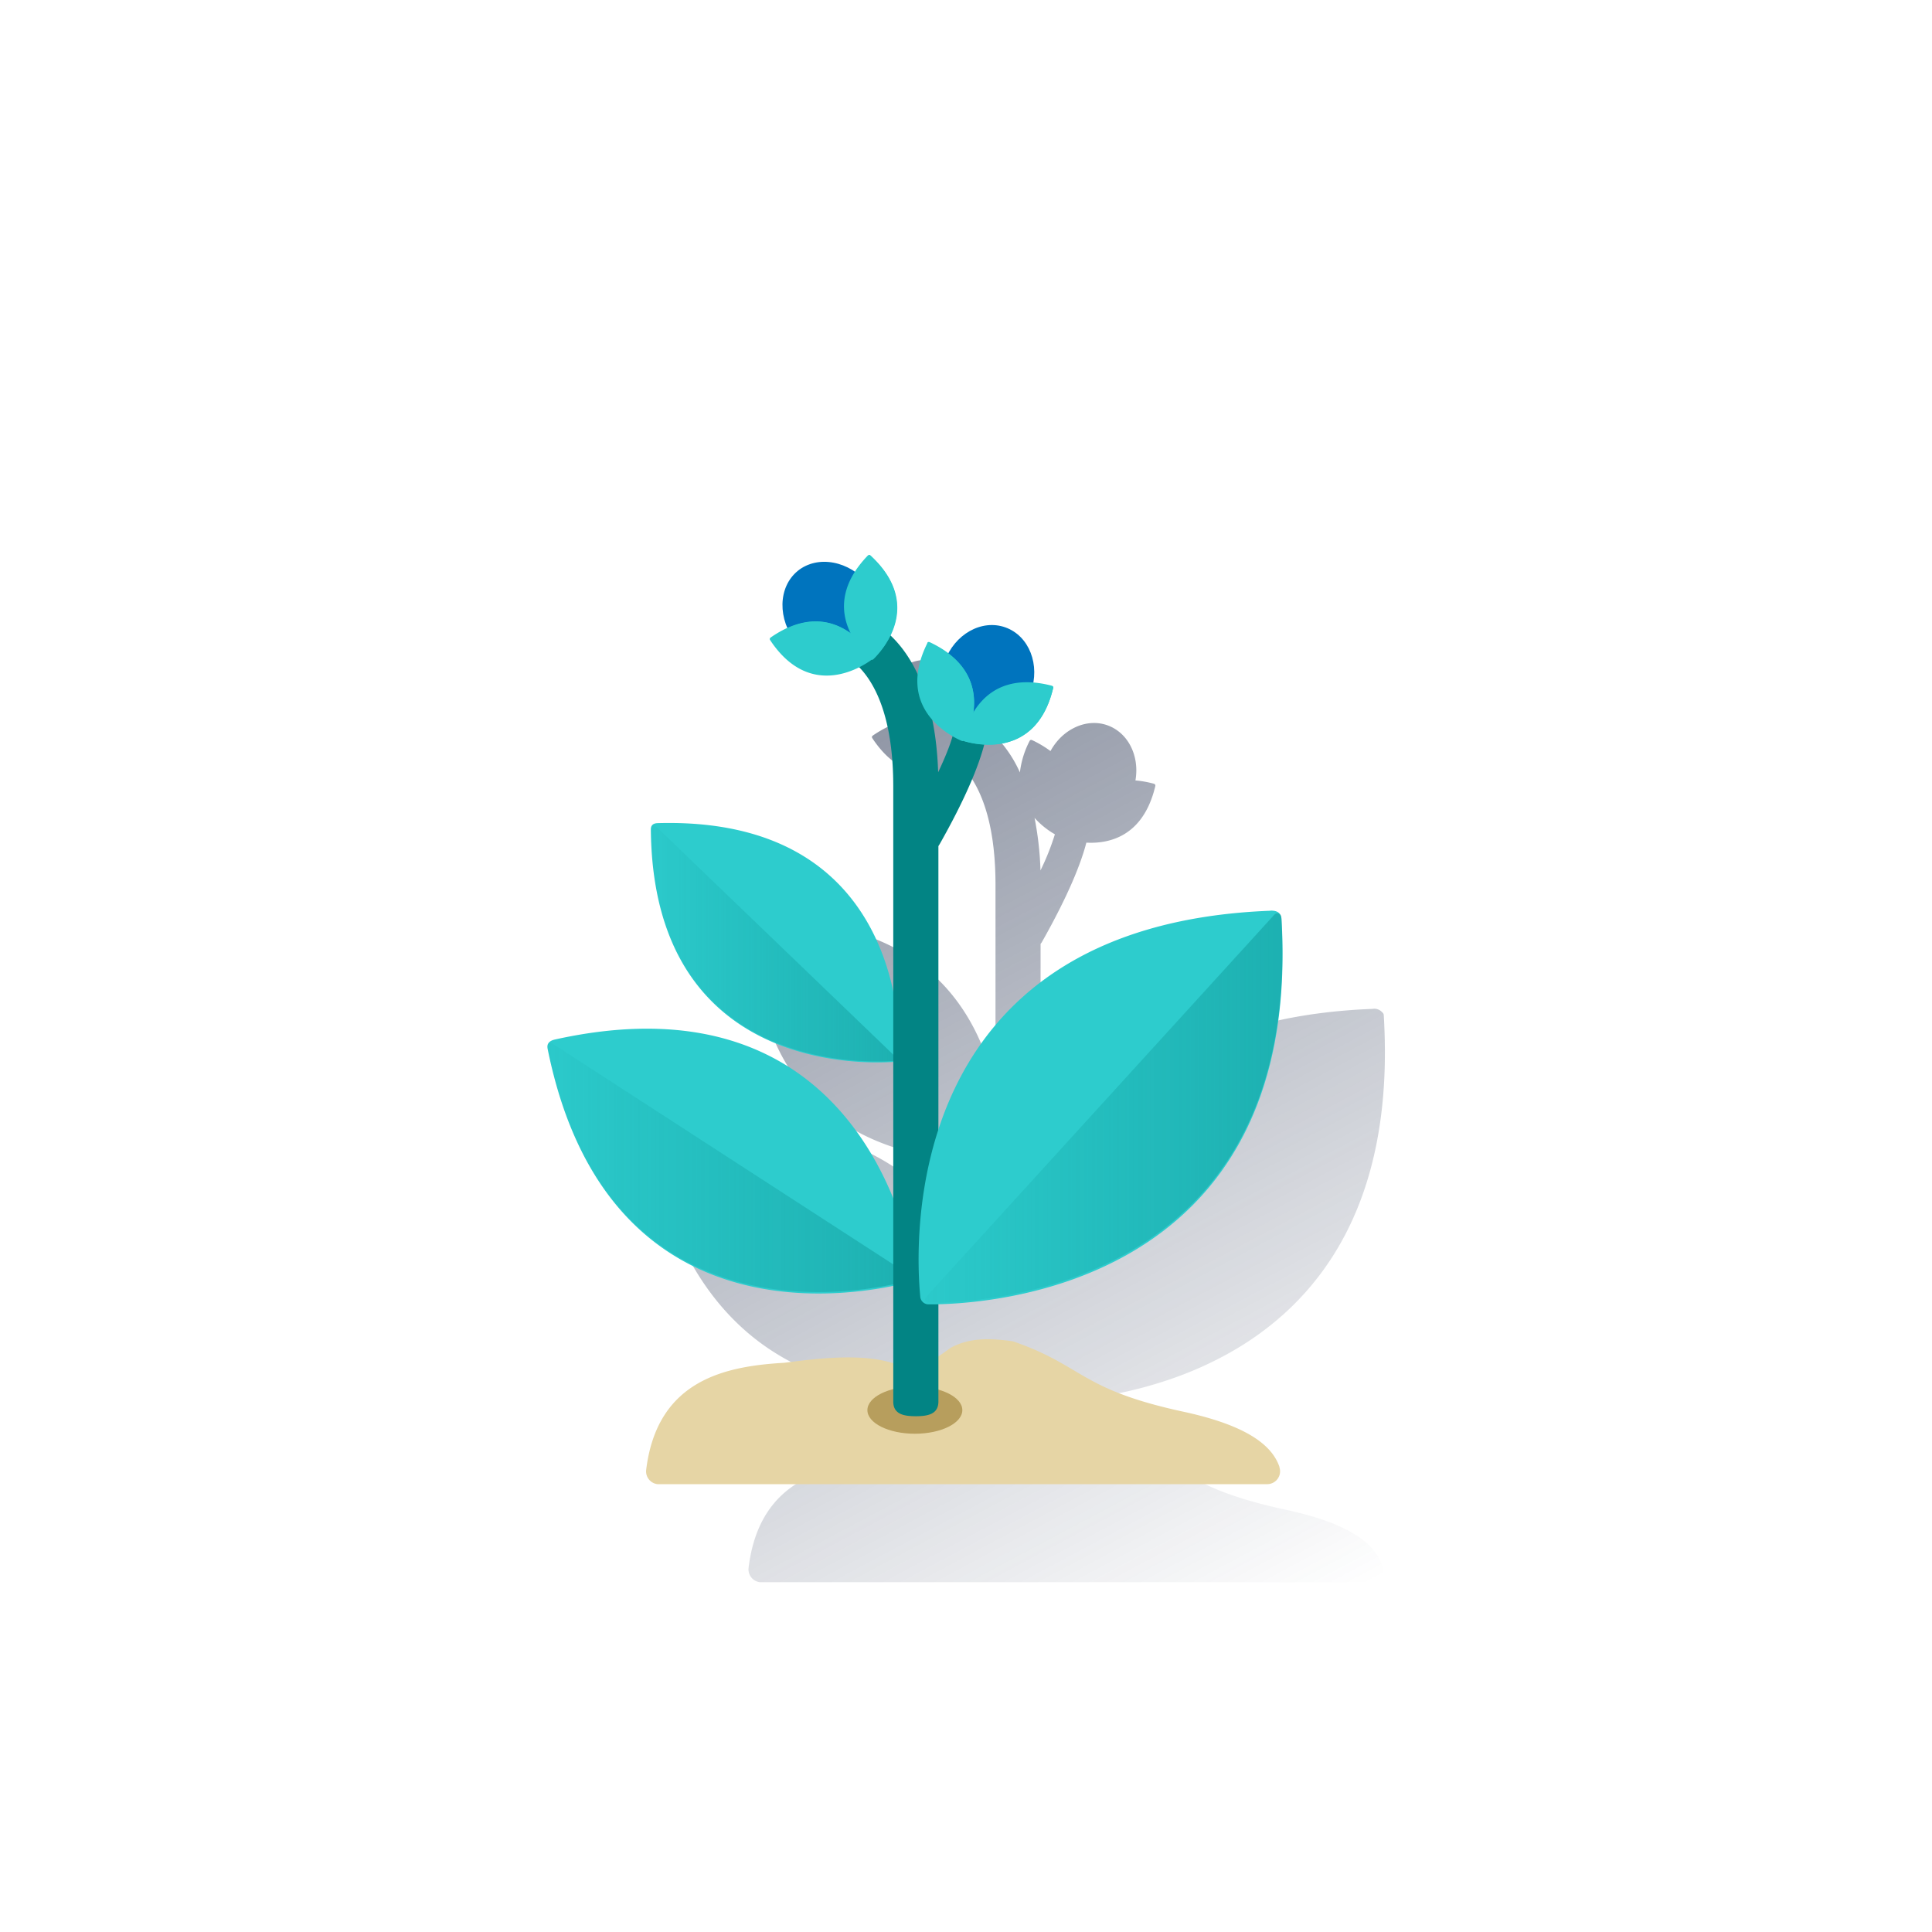<svg id="Contenido" xmlns="http://www.w3.org/2000/svg" xmlns:xlink="http://www.w3.org/1999/xlink" viewBox="0 0 600 600"><defs><style>.cls-1{fill:url(#Degradado_sin_nombre);}.cls-2{fill:#e6d5a5;}.cls-3{fill:#2dcccd;}.cls-4,.cls-5,.cls-9{opacity:0.38;isolation:isolate;}.cls-4{fill:url(#Degradado_sin_nombre_2);}.cls-5{fill:url(#Degradado_sin_nombre_3);}.cls-6{fill:#b79e5d;}.cls-7{fill:#028484;}.cls-8{fill:#0074be;}.cls-9{fill:url(#Degradado_sin_nombre_4);}.cls-10{fill:none;}</style><linearGradient id="Degradado_sin_nombre" x1="239.21" y1="-2902.26" x2="389.25" y2="-2620.08" gradientTransform="translate(0 3131.17)" gradientUnits="userSpaceOnUse"><stop offset="0" stop-color="#1a2746" stop-opacity="0.5"/><stop offset="1" stop-color="#1a2746" stop-opacity="0"/></linearGradient><linearGradient id="Degradado_sin_nombre_2" x1="278.46" y1="-2838.22" x2="202.11" y2="-2838.22" gradientTransform="translate(0 3131.17)" gradientUnits="userSpaceOnUse"><stop offset="0" stop-color="#028484"/><stop offset="1" stop-color="#028484" stop-opacity="0.1"/></linearGradient><linearGradient id="Degradado_sin_nombre_3" x1="283.16" y1="-2768.59" x2="169.91" y2="-2768.59" xlink:href="#Degradado_sin_nombre_2"/><linearGradient id="Degradado_sin_nombre_4" x1="398.25" y1="-2787.07" x2="287.29" y2="-2787.07" xlink:href="#Degradado_sin_nombre_2"/></defs><path class="cls-1" d="M430,321.09c-.06-1.9-.14-3.85-.26-5.82a1.21,1.21,0,0,0-.48-.89,3.26,3.26,0,0,0-3-1.06c-66.32,2.55-92.83,36.52-103.1,68V293.14l.34-.45c8.55-15.1,12.3-24.9,13.88-31,6.79.37,16.83-1.7,20.92-15.7.1-.31.17-.66.27-1s.16-.58.23-.89h0a.38.38,0,0,0,0-.15.25.25,0,0,0-.05-.22.65.65,0,0,0-.49-.36,32.67,32.67,0,0,0-5.64-1c1.32-7.51-2.19-14.79-8.69-17.12s-14,1.19-17.69,8a32.94,32.94,0,0,0-5.65-3.37c-.42-.19-.68-.1-.85.26a28.3,28.3,0,0,0-3,9.74,38.94,38.94,0,0,0-8.46-12.13c2.85-5.86,4-14.38-4.81-23.43l-.78-.75-.62-.61h0l-.12-.12a.2.2,0,0,0-.21,0,.62.62,0,0,0-.55.24,33.43,33.43,0,0,0-3.93,4.94c-5.73-3.91-12.89-4.23-17.77-.27s-6,11.25-3.25,17.72a34.93,34.93,0,0,0-5.11,2.92c-.38.27-.43.55-.21.88,9.65,14.57,21.44,11.55,27.67,8.45,4.76,4.92,10.57,15.32,10.57,37v63.55c-4.82-22.35-20.88-53.63-73.16-52.16a2.11,2.11,0,0,0-1.85.82.82.82,0,0,0-.29.6c0,1.27,0,2.51.09,3.74,2.43,70.36,63.61,69.74,75.21,69v42.34c-11.05-27.06-38.59-64.09-105.14-49.3a2.71,2.71,0,0,0-2.11,1.46,1,1,0,0,0-.21.83c.33,1.6.67,3.17,1.06,4.72,18.46,80.56,84.62,74,106.44,69.48v23.94c-.27-.06-.55-.11-.82-.18-9.57-2.73-22-1.33-33,.11-18.05,1.05-39.5,5.1-42.91,33.29a4,4,0,0,0,3.52,4.4H425.36a4,4,0,0,0,4-4,4.05,4.05,0,0,0-.21-1.29c-2.32-7-10.57-13.05-29.85-17.21-32.39-7-30.81-14.22-52.93-21.86-8.62-1.25-14.2-.74-19.31,2,0,0-1.11.77-2.57,1.81-.41.3-.85.55-1.28.81V435.51C346,434.94,433.35,425.93,430,321.09Zm-102.39-62a77.07,77.07,0,0,1-4.48,11.23A99.46,99.46,0,0,0,321.29,254a25.43,25.43,0,0,0,6.31,5.1Z"/><path class="cls-2" d="M397.37,455.63c-2.34-7-10.57-13.05-29.86-17.21-32.38-7-30.82-14.22-52.92-21.86-8.63-1.25-14.21-.74-19.33,2l-2.55,1.82a18.89,18.89,0,0,1-16.13,2.74c-9.57-2.73-22-1.34-33,.1-18,1.06-39.49,5.11-42.91,33.3a4,4,0,0,0,3.53,4.4H393.54a4,4,0,0,0,4-4,4.22,4.22,0,0,0-.21-1.27"/><path class="cls-3" d="M202.13,257.64c.68,74.44,65.07,72.91,75.69,72.12a1.67,1.67,0,0,0,1.55-1.6c.32-10.57-.83-74.61-75.13-72.53-1.51.06-2.11.73-2.11,2"/><path class="cls-4" d="M202.92,256.27a.85.85,0,0,0-.81.82c.56,74.69,65,73.16,75.7,72.39a.7.7,0,0,0,.45-.21.66.66,0,0,0,0-.93h0l-74.73-71.86a.88.88,0,0,0-.56-.23Z"/><path class="cls-3" d="M170.1,325.86c18.89,93.31,99.33,75.78,112.52,72.25a2.12,2.12,0,0,0,1.55-2.4c-2.17-13.39-19.07-93.48-111.89-72.87-1.88.45-2.53,1.43-2.18,3"/><path class="cls-5" d="M170.76,323.9h0a1,1,0,0,0-.83,1.14.15.15,0,0,0,0,.07c18.79,93.65,99.32,76.08,112.57,72.56a.88.88,0,0,0,.53-.37.87.87,0,0,0-.28-1.18L171.52,324.06a1.06,1.06,0,0,0-.58-.17h-.18"/><ellipse class="cls-6" cx="284.12" cy="437.93" rx="14.74" ry="7.33"/><path class="cls-7" d="M284.41,439.82c-3.87,0-7-.69-7-4.56v-191c0-36.49-16.37-41-16.63-41.28a7,7,0,1,1,9.58-10.23c1.29,1.21,21.07,9,21.07,51.51v191c0,3.87-3.17,4.56-7,4.56"/><path class="cls-7" d="M281.81,267.43c-2.59-1.47-4.41-3.17-2.95-5.71l3.53-4.81c13.8-24.39,14-30.59,13.9-30.87a5.38,5.38,0,0,1,10.15-3.56l.12.39c.41,1.29,1.28,11-14.79,39.37l-3.53,4.81c-1.46,2.59-3.83,1.87-6.42.41"/><path class="cls-8" d="M247.75,177.29c6.19-5,16.06-3.17,22,4.16s5.78,17.37-.41,22.41-16.07,3.17-22-4.16-5.78-17.37.42-22.41"/><path class="cls-8" d="M312.23,194.84c7.4,2.64,10.92,11.69,7.88,20.2s-11.5,13.29-18.89,10.64-10.91-11.67-7.87-20.19,11.5-13.29,18.88-10.65"/><path class="cls-3" d="M327.06,213.67c-5.28,22.33-24.54,17.47-27.68,16.5a.5.5,0,0,1-.35-.59c.63-3.17,5.34-22.36,27.53-16.65.46.12.6.36.5.74"/><path class="cls-3" d="M299.29,230a.22.22,0,0,1,.07-.28l27.38-16.47a.28.28,0,0,1,.18,0,.25.25,0,0,1,.19.3h0c-5.28,22.41-24.54,17.54-27.7,16.58a.18.18,0,0,1-.12-.09"/><path class="cls-3" d="M288,199.72c-10.21,20.55,7.7,29.12,10.72,30.39a.52.52,0,0,0,.66-.22c1.56-2.87,10.18-20.62-10.57-30.42-.42-.19-.7-.11-.87.25"/><path class="cls-3" d="M299.43,230a.2.2,0,0,1-.26-.12h0l-10.94-30a.31.31,0,0,1,0-.19.25.25,0,0,1,.32-.13c21,9.51,12.54,27.47,11,30.36a.29.29,0,0,1-.11.11"/><path class="cls-3" d="M270.38,172.55c16.85,15.56,3.17,29.95.81,32.21a.49.49,0,0,1-.69,0c-2.49-2.11-16.91-15.63-1.06-32.16.33-.34.61-.34.9-.08"/><path class="cls-3" d="M270.94,204.75a.19.19,0,0,1-.2-.18h0l-.94-31.93a.28.28,0,0,1,.06-.18.26.26,0,0,1,.35,0c16.91,15.59,3.26,30,.88,32.27a.38.38,0,0,1-.15,0"/><path class="cls-3" d="M239.18,198.8c12.68,19.14,29.06,7.93,31.7,5.95a.5.5,0,0,0,.12-.67c-1.69-2.79-12.73-19.15-31.59-6.15-.38.27-.43.55-.21.87"/><path class="cls-3" d="M271.09,204.12a.22.22,0,0,1-.25.17l-31.45-5.58a.23.23,0,0,1-.17-.1.25.25,0,0,1,.06-.35h0c18.71-13.42,30,2.92,31.78,5.71a.38.38,0,0,1,0,.15"/><path class="cls-3" d="M394.51,282.84c-115.17,4.43-110.3,103.55-108.71,119.92a2.58,2.58,0,0,0,2.55,2.32c16.52.09,116.23-4.16,109.65-119.4-.07-2-1.14-2.95-3.49-2.87"/><path class="cls-9" d="M396.63,283.63h0a1.4,1.4,0,0,0-.85.41L287.58,402.83a1.06,1.06,0,0,0,0,1.46,1,1,0,0,0,.73.28c16.57.09,116.44-4.22,109.61-119.78a1.25,1.25,0,0,0-1.25-1.16h-.08"/><rect class="cls-10" width="600" height="600"/></svg>